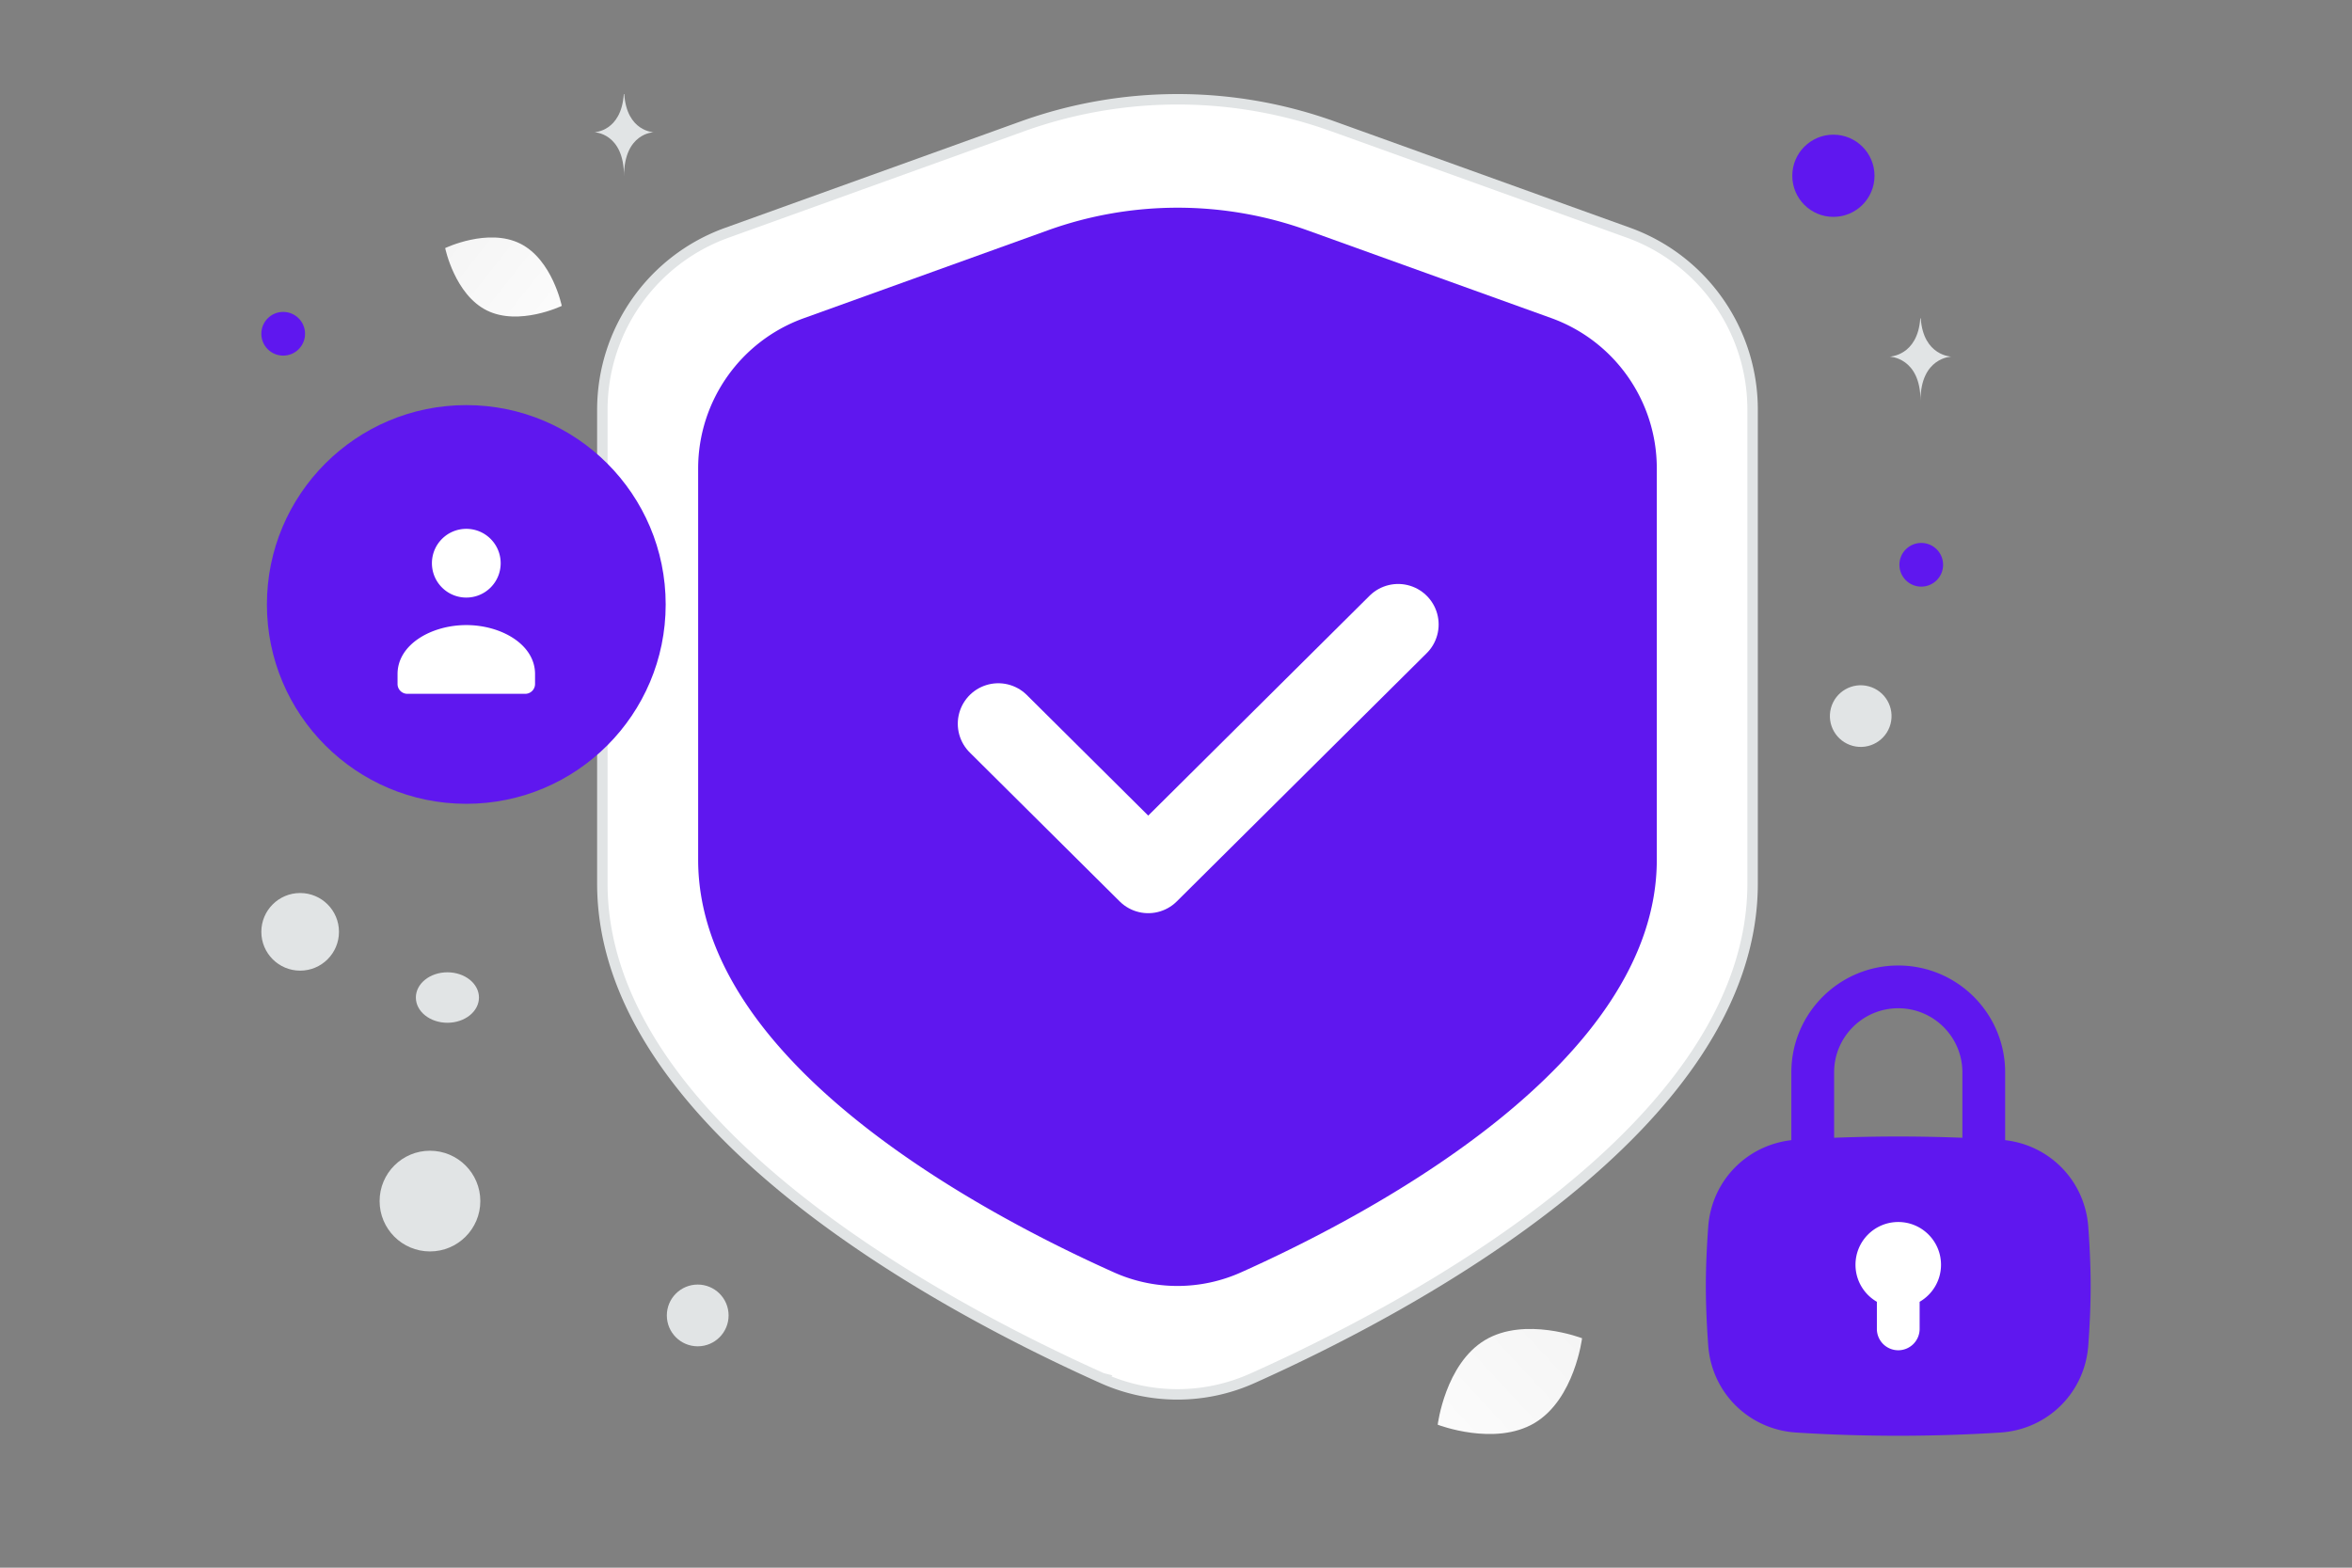 <svg width="900" height="600" viewBox="0 0 900 600" fill="none" xmlns="http://www.w3.org/2000/svg"><rect x="0" y="0" width="900" height="600" fill="#808080" stroke="none"/><path fill="transparent" d="M0 0h900v600H0z"/><path d="M670.638 156.8c.006-30.37-19.037-57.48-47.609-67.775l-112.887-40.64.678-1.881-.678 1.882a175.659 175.659 0 0 0-119.009 0L278.098 89.099c-28.546 10.286-47.584 37.36-47.608 67.703v181.357c0 46.168 32.33 86.643 72.751 119.157 40.343 32.451 88.28 56.594 118.531 70.15l.005.002a69.95 69.95 0 0 0 57.574 0l.005-.002c30.25-13.556 78.188-37.735 118.531-70.205 40.422-32.533 72.751-73.008 72.751-119.102V156.8z" fill="#fff" stroke="#E1E4E5" stroke-width="4"/><path fill-rule="evenodd" clip-rule="evenodd" d="M633.978 329.05V179.263c.006-25.779-16.16-48.792-40.412-57.531L500.33 88.167a146.73 146.73 0 0 0-99.41 0l-93.358 33.626c-24.232 8.732-40.392 31.713-40.412 57.47V329.05c0 77.829 108.887 135.421 158.959 157.859a59.427 59.427 0 0 0 48.91 0c50.072-22.438 158.959-80.152 158.959-157.859z" fill="#5f17ef"/><path d="m535 239-95.625 95L382 277" stroke="#fff" stroke-width="31" stroke-linecap="round" stroke-linejoin="round"/><circle r="76.296" transform="matrix(-1 0 0 1 178.43 231.343)" fill="#5f17ef"/><path fill-rule="evenodd" clip-rule="evenodd" d="M204.739 258.036v3.755a3.757 3.757 0 0 1-3.758 3.754H155.88a3.757 3.757 0 0 1-3.758-3.754v-3.815c0-11.36 12.996-18.74 26.308-18.74 13.313 0 26.309 7.384 26.309 18.74m-17.007-51.72c5.137 5.137 5.137 13.466 0 18.603-5.137 5.137-13.466 5.137-18.603 0-5.137-5.137-5.137-13.466 0-18.603 5.137-5.137 13.466-5.137 18.603 0z" fill="#fff"/><path d="M186.3 118.817c12.316 6.11 28.664-1.746 28.664-1.746s-3.633-17.759-15.957-23.86c-12.317-6.11-28.658 1.737-28.658 1.737s3.634 17.759 15.951 23.869z" fill="url(#a)"/><path d="M587.271 544.587c-15.251 9.14-37.13.691-37.13.691s2.861-23.265 18.12-32.395c15.251-9.14 37.121-.701 37.121-.701s-2.861 23.265-18.111 32.405z" fill="url(#b)"/><circle r="8.364" transform="matrix(1 0 0 -1 108.364 127.742)" fill="#5f17ef"/><circle r="15.731" transform="matrix(1 0 0 -1 701.555 67.273)" fill="#5f17ef"/><circle cx="735.174" cy="216.159" r="8.361" fill="#5f17ef"/><circle cx="266.984" cy="503.457" r="11.817" fill="#E1E4E5"/><circle cx="114.854" cy="356.639" r="14.854" fill="#E1E4E5"/><circle cx="712.01" cy="274.07" r="11.798" transform="rotate(105 712.01 274.07)" fill="#E1E4E5"/><ellipse cx="171.204" cy="381.786" rx="12.073" ry="9.658" fill="#E1E4E5"/><circle cx="164.528" cy="459.69" r="19.269" transform="rotate(90 164.528 459.69)" fill="#E1E4E5"/><path d="M734.974 121.842h-.172c-1.018 14.43-11.75 14.652-11.75 14.652s11.834.231 11.834 16.904c0-16.673 11.834-16.904 11.834-16.904s-10.727-.222-11.746-14.652zM238.87 36h-.166c-.977 14.387-11.281 14.608-11.281 14.608s11.362.23 11.362 16.855c0-16.624 11.361-16.854 11.361-16.854S239.847 50.386 238.87 36z" fill="#E1E4E5"/><path fill="#5f17ef" d="M668.175 448.938h115.806v87.589H668.175z"/><path fill-rule="evenodd" clip-rule="evenodd" d="M726.372 451.338c-14.501 0-27.419.528-37.973 1.199-10.01.636-17.708 8.274-18.426 18.214-.511 7.071-.867 14.522-.867 21.492 0 6.969.356 14.42.867 21.491.718 9.94 8.416 17.578 18.426 18.214a601.539 601.539 0 0 0 75.946 0c10.01-.636 17.708-8.274 18.426-18.214.511-7.071.867-14.522.867-21.491 0-6.97-.356-14.421-.867-21.492-.718-9.94-8.416-17.578-18.426-18.214a601.539 601.539 0 0 0-37.973-1.199zm-39.011-15.13c-18.143 1.154-32.397 15.231-33.708 33.364-.529 7.318-.909 15.185-.909 22.671 0 7.485.38 15.352.909 22.67 1.311 18.133 15.565 32.211 33.708 33.364a617.773 617.773 0 0 0 78.022 0c18.143-1.153 32.397-15.231 33.707-33.364.529-7.318.91-15.185.91-22.67 0-7.486-.381-15.353-.91-22.671-1.31-18.133-15.564-32.21-33.708-33.364a618.47 618.47 0 0 0-78.021 0z" fill="#5f17ef"/><path fill-rule="evenodd" clip-rule="evenodd" d="M734.553 498.235c4.89-2.829 8.181-8.117 8.181-14.173 0-9.037-7.326-16.362-16.362-16.362-9.036 0-16.362 7.325-16.362 16.362 0 6.056 3.291 11.344 8.181 14.173v10.369a8.18 8.18 0 0 0 8.181 8.181 8.18 8.18 0 0 0 8.181-8.181v-10.369z" fill="#fff"/><path fill-rule="evenodd" clip-rule="evenodd" d="M685.467 410.434c0-22.591 18.314-40.905 40.905-40.905s40.904 18.314 40.904 40.905v32.723a8.181 8.181 0 0 1-16.362 0v-32.723c0-13.555-10.988-24.543-24.542-24.543-13.555 0-24.543 10.988-24.543 24.543v32.723a8.181 8.181 0 0 1-16.362 0v-32.723z" fill="#5f17ef"/><defs><linearGradient id="a" x1="233.598" y1="137.875" x2="132.008" y2="57.517" gradientUnits="userSpaceOnUse"><stop stop-color="#fff"/><stop offset="1" stop-color="#EEE"/></linearGradient><linearGradient id="b" x1="528.256" y1="574.009" x2="650.966" y2="459.995" gradientUnits="userSpaceOnUse"><stop stop-color="#fff"/><stop offset="1" stop-color="#EEE"/></linearGradient></defs></svg>